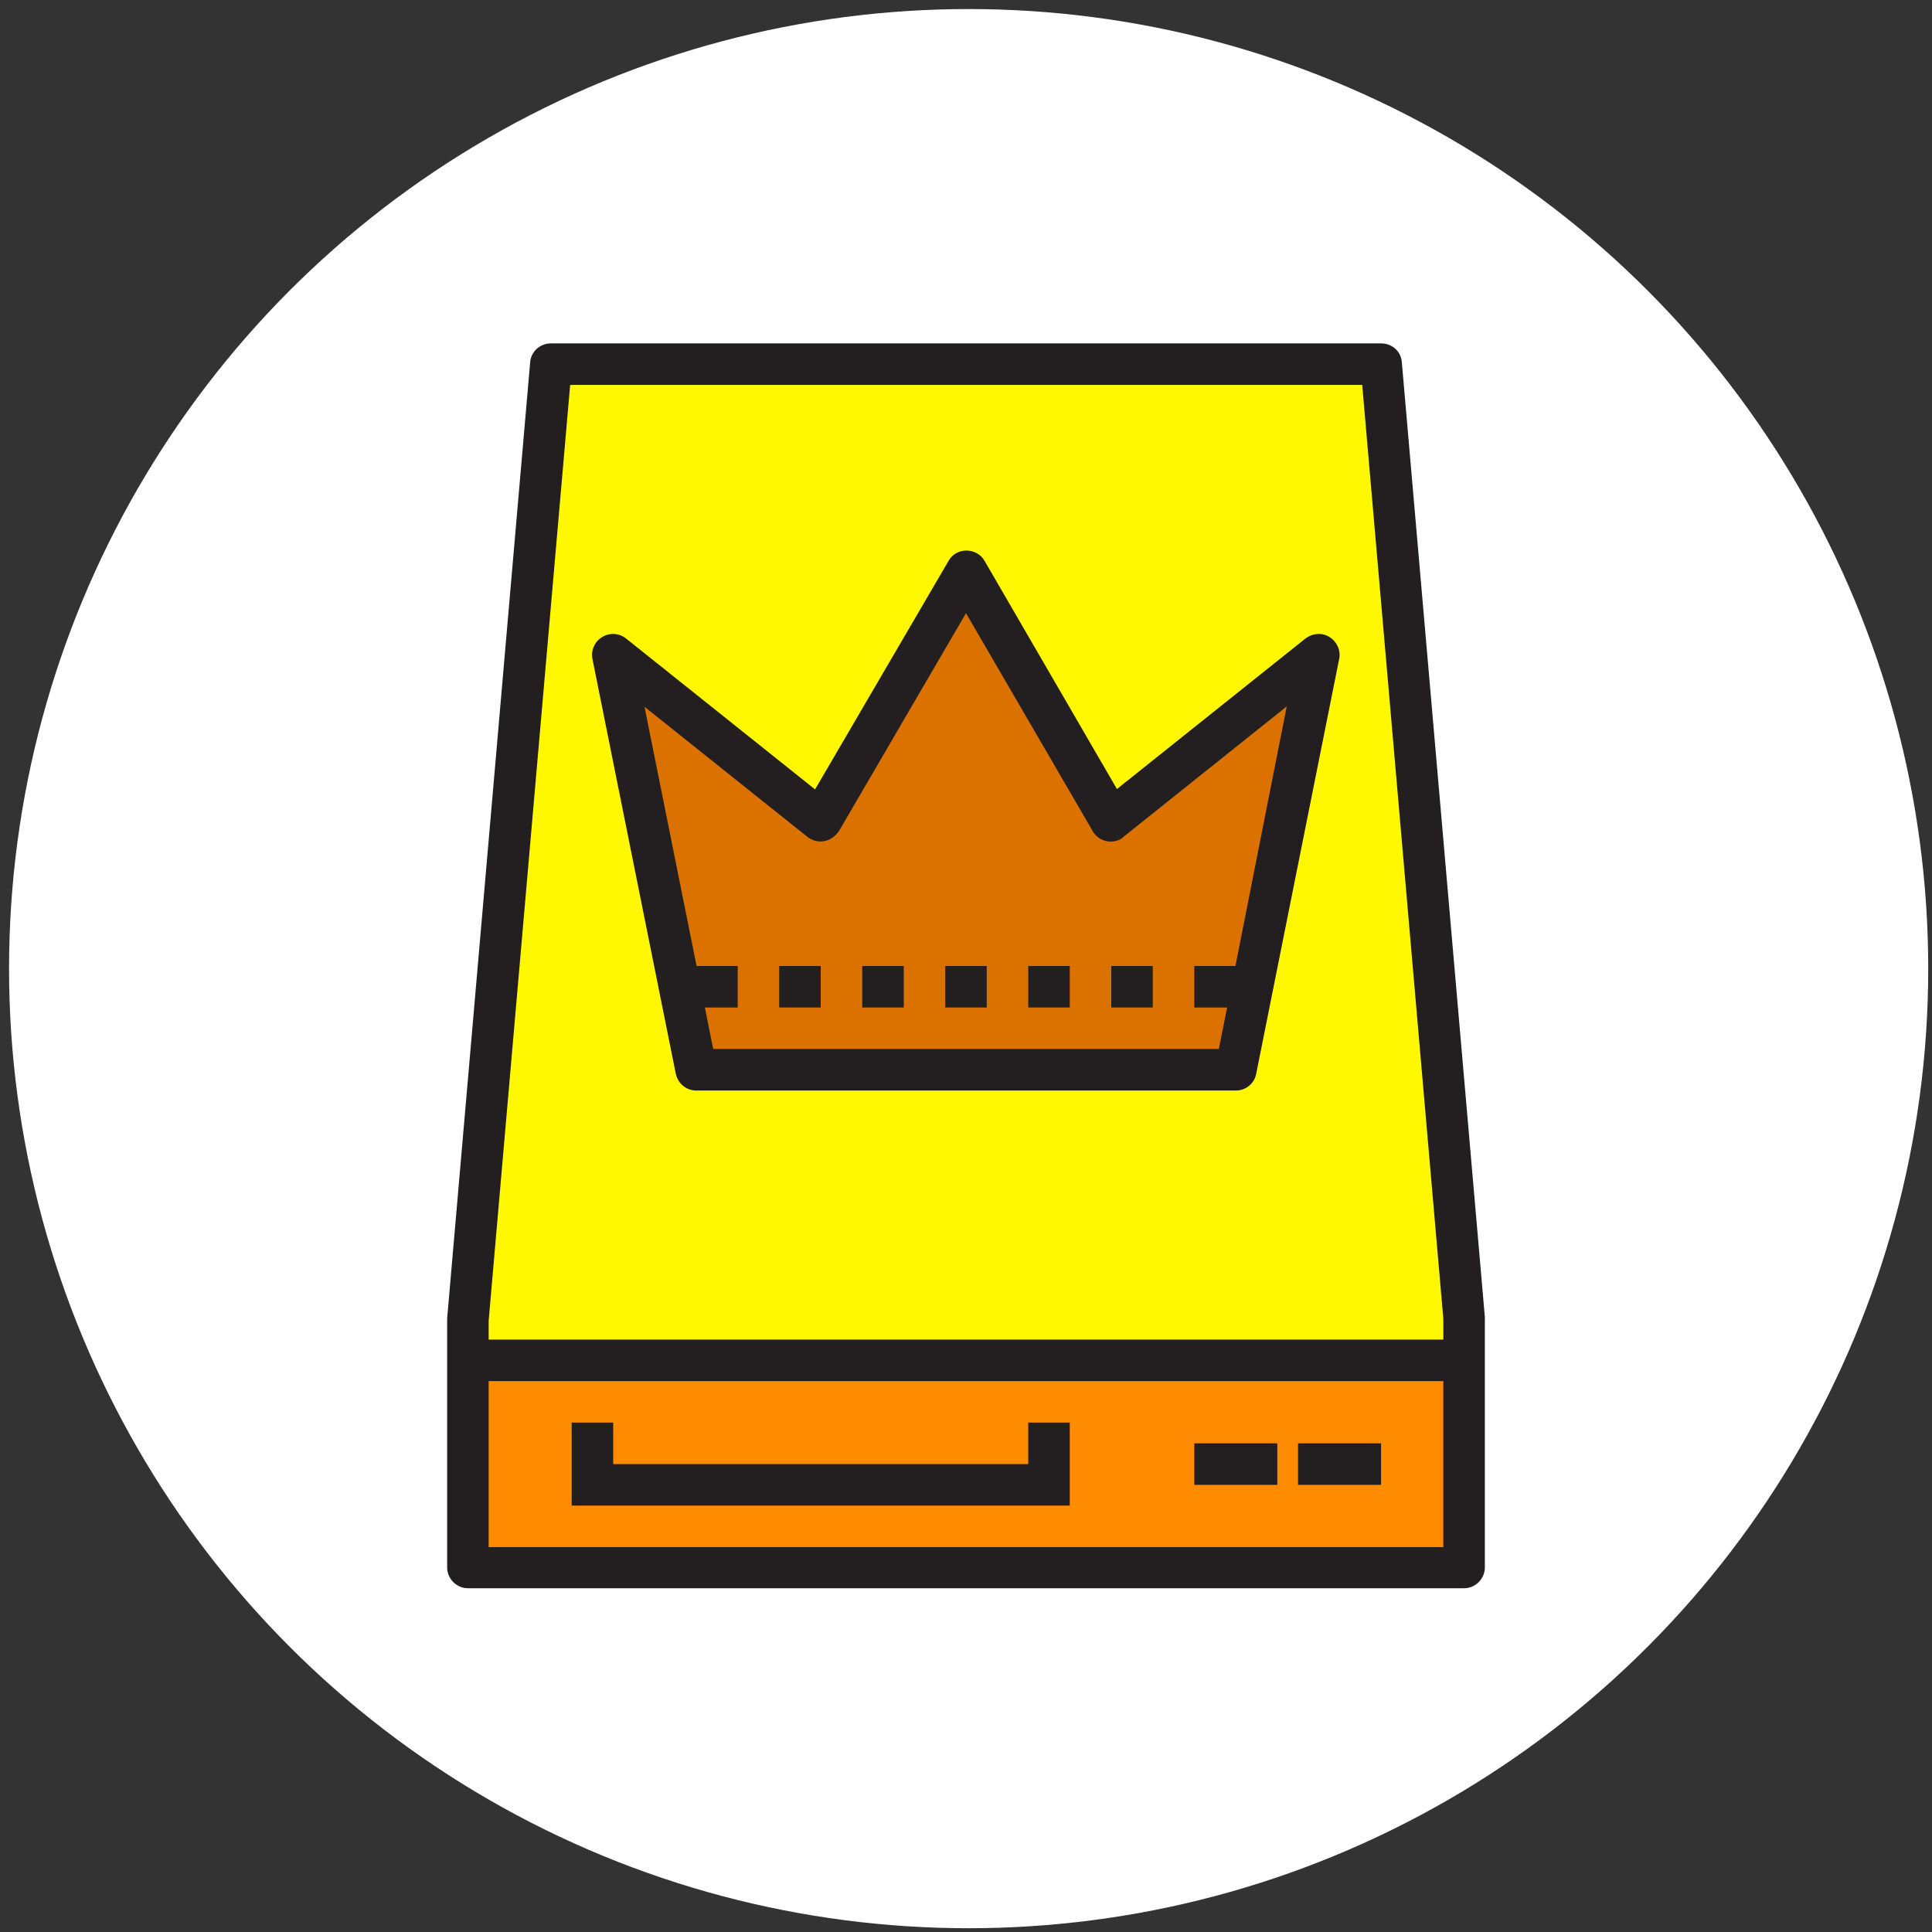 <?xml version="1.0" encoding="utf-8"?>
<!-- Generator: Adobe Illustrator 19.0.0, SVG Export Plug-In . SVG Version: 6.00 Build 0)  -->
<svg version="1.1" id="Layer_1" xmlns="http://www.w3.org/2000/svg" xmlns:xlink="http://www.w3.org/1999/xlink" x="0px" y="0px"
	 viewBox="-99 1 512 512" style="enable-background:new -99 1 512 512;" xml:space="preserve">
<rect x="-99" y="1" width="512" height="512" fill="#333333" stroke="none"/>
<style type="text/css">
	.st0{fill:#FFFFFF;}
	.st1{fill:#FF8B00;}
	.st2{fill:#FFF800;}
	.st3{fill:#DB7200;}
	.st4{fill:#231F20;}
</style>
<circle id="XMLID_6_" class="st0" cx="157.7" cy="257.7" r="254.3"/>
<g>
	<path class="st1" d="M289,361.5H25v55h264L289,361.5L289,361.5z M179,394.5H58H179z"/>
	<path class="st2" d="M289,350.5L267,97.5H47L25,350.5v11h264L289,350.5L289,350.5z M228.5,284.5H85.5l-21.9-110l55,44l38.4-66
		l38.4,66l55.1-44L228.5,284.5z"/>
	<path id="XMLID_14_" class="st3" d="M157,152.5l-38.5,66l-54.9-44l22,110h143l21.9-110l-55,44L157,152.5z"/>
	<g>
		<path id="XMLID_13_" class="st4" d="M184.5,378h-11v11h-110v-11H52.5v22h132V378z"/>
		<path id="XMLID_12_" class="st4" d="M245,383.5h22v11h-22V383.5z"/>
		<path id="XMLID_11_" class="st4" d="M217.5,383.5h22v11h-22V383.5z"/>
		<path class="st4" d="M294.5,350L272.5,97c-0.2-2.9-2.6-5-5.5-5H47c-2.9,0-5.3,2.2-5.5,5l-22,253.4v66c0,3,2.5,5.5,5.5,5.5h264
			c3,0,5.5-2.5,5.5-5.5V350z M52.1,103h209.9l21.5,247.5v5.5H30.5v-5L52.1,103z M283.5,411H30.5v-44h253L283.5,411L283.5,411z"/>
		<path class="st4" d="M80.1,285.6c0.6,2.6,2.8,4.4,5.4,4.4h143c2.6,0,4.9-1.8,5.4-4.4l22-110c0.6-3-1.4-5.8-4.3-6.5
			c-1.6-0.3-3.2,0.1-4.5,1l-50.1,40l-35.1-60.5c-1-1.7-2.8-2.7-4.8-2.7c-1.9,0-3.8,1-4.7,2.7L117,210.2l-50.1-40
			c-2.4-1.9-5.8-1.5-7.8,0.9c-1,1.3-1.4,2.9-1.1,4.5L80.1,285.6z M115,222.8c2.4,1.9,5.8,1.5,7.8-0.9c0.2-0.2,0.3-0.4,0.5-0.6
			l33.7-57.8l33.6,57.8c1.5,2.6,4.9,3.5,7.5,2c0.2-0.2,0.5-0.3,0.6-0.5l43.3-34.6L228.4,257h-10.9v11h8.7l-2.2,11H90l-2.2-11h8.7
			v-11H85.6l-13.8-68.7L115,222.8z"/>
		<path id="XMLID_5_" class="st4" d="M107.5,257h11v11h-11V257z"/>
		<path id="XMLID_4_" class="st4" d="M173.5,257h11v11h-11V257z"/>
		<path id="XMLID_3_" class="st4" d="M195.5,257h11v11h-11L195.5,257L195.5,257z"/>
		<path id="XMLID_2_" class="st4" d="M151.5,257h11v11h-11V257z"/>
		<path id="XMLID_1_" class="st4" d="M129.5,257h11v11h-11V257z"/>
	</g>
</g>
</svg>
